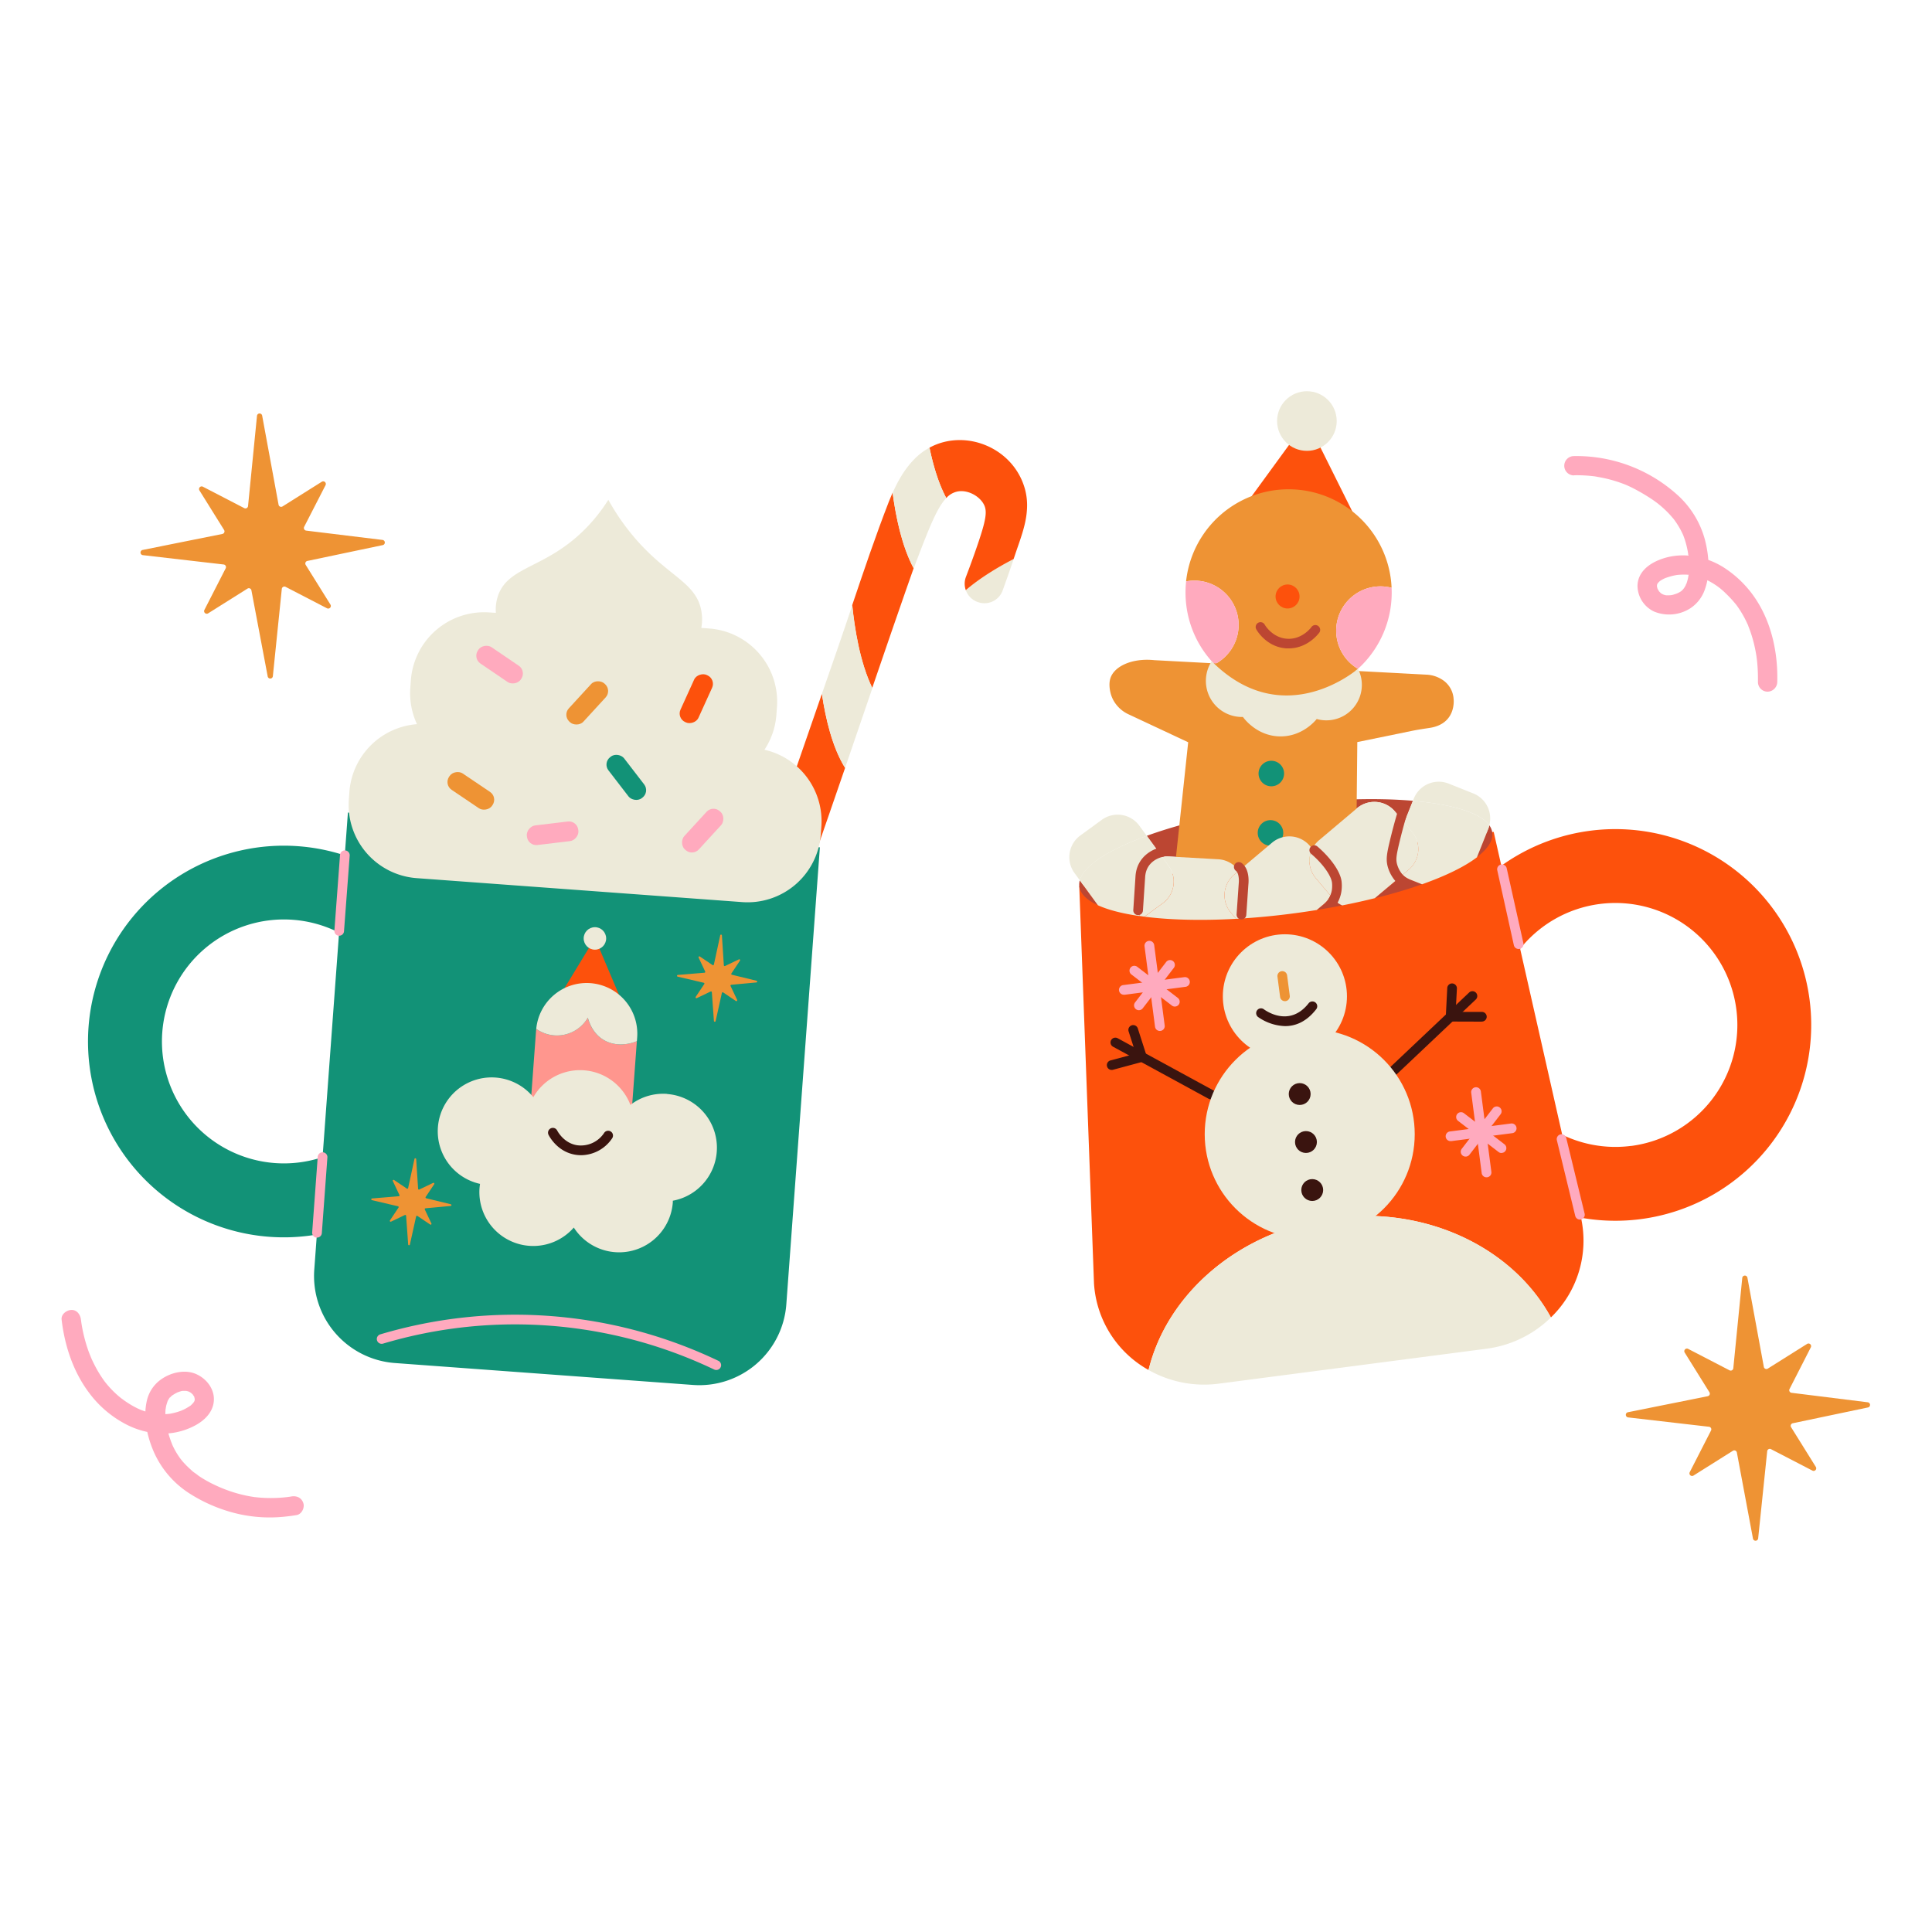 <svg id="Layer_2" data-name="Layer 2" xmlns="http://www.w3.org/2000/svg" viewBox="0 0 1000 1000"><defs><style>.cls-1{fill:#ffaabe;}.cls-2{fill:#ee9334;}.cls-3{fill:#fd510c;}.cls-4{fill:#3a140f;}.cls-5{fill:#edead9;}.cls-6{fill:#bc4632;}.cls-7{fill:#129277;}.cls-8{fill:#ff968e;}</style></defs><path class="cls-1" d="M814.64,246a75.3,75.3,0,0,1,10.07.48l.69.08c.9.11-.17,0-.29,0a9.78,9.78,0,0,1,1.61.24c1.12.19,2.24.4,3.35.63a70,70,0,0,1,6.92,1.86c1.18.38,2.35.8,3.51,1.24l.84.33.45.19.67.29,1.07.49c2,.93,3.93,2,5.84,3.08,2.33,1.35,4.62,2.76,6.82,4.31l1.79,1.31c.8.6-.75-.6-.22-.17l.45.36,1.15.94a53.74,53.74,0,0,1,4,3.71c.6.62,1.19,1.26,1.76,1.92.33.38.65.76,1,1.15l.42.53c.39.47-.6-.82-.06-.07a44.87,44.87,0,0,1,3.39,5.33c.46.86.88,1.74,1.29,2.64s0-.15-.07-.17a3.75,3.75,0,0,1,.28.71c.23.59.45,1.19.65,1.8a48,48,0,0,1,1.39,5.3c.16.81.3,1.62.43,2.43a4.78,4.78,0,0,0,.09.63c-.33-1-.1-.82,0-.39s.12,1.06.17,1.6a46.39,46.39,0,0,1,.2,5.65c0,.91-.08,1.81-.17,2.71a2.59,2.59,0,0,0-.07.63c-.13-.8.14-.91,0-.4s-.17,1-.27,1.52a23.39,23.39,0,0,1-.64,2.46c-.12.37-.25.74-.39,1.1s-.51.59.13-.27a3.78,3.78,0,0,0-.31.64,16.93,16.93,0,0,1-1.2,2c-.25.38-.44.24.29-.36a3.58,3.58,0,0,0-.35.41,12,12,0,0,1-.94.95c-1,.84.63-.38,0,.05-.37.23-.73.47-1.11.68l-.74.39c-.14.06-1,.44-.36.18s-.58.21-.58.21c-.33.11-.67.22-1,.31a6.39,6.39,0,0,1-1.84.43c.14,0,1.09-.09.09,0l-.83.05c-.55,0-1.1,0-1.65,0-1.12-.07.08,0,.11,0a4.44,4.44,0,0,1-1.2-.28c-.26-.08-.52-.19-.78-.26.81.23.37.18.12,0s-1.14-.51-1.15-.69c0,.27.76.65.08,0a5.44,5.44,0,0,1-.49-.47c-.16-.16-.3-.34-.46-.5s.57.86,0-.07c-.25-.38-.44-.78-.67-1.17-.35-.6.34,1.16.05.11-.06-.21-.14-.42-.19-.64,0-.07-.15-.64-.15-.64s.07,1.32,0,.35c0-.22,0-.43,0-.65s0-.33,0-.49c0-.39,0-.22-.08.52.13,0,.18-1.13.36-1.27-.31.24-.38.74,0,.21a3.21,3.21,0,0,1,.4-.64c-.44.22-.48.53-.09.14.23-.22.43-.46.66-.67s.73-.65.22-.22.29-.19.42-.28a17.1,17.1,0,0,1,1.5-.86l.7-.34c.68-.36-1.12.4,0,0a36.4,36.4,0,0,1,3.84-1.21c.59-.14,1.17-.27,1.76-.38l.89-.14c-1,.17-.2,0,0,0a34,34,0,0,1,4-.16c.68,0,1.35.05,2,.11.15,0,1.09.11.45,0s.3,0,.45.07a33.6,33.6,0,0,1,4,.92c1,.31,2,.67,3,1.06s0,0-.12-.06a3.27,3.27,0,0,1,.7.31c.56.26,1.12.54,1.67.83a39.21,39.21,0,0,1,5.08,3.17c.17.12.43.41.63.46-.08,0-.95-.75-.3-.22l.91.73c.61.52,1.22,1.05,1.81,1.59,1,1,2,1.93,3,3,.76.79,1.49,1.61,2.2,2.46.32.39.66.78,1,1.19-.63-.88-.22-.3-.09-.11s.45.61.67.91a55.88,55.88,0,0,1,3.4,5.46c.48.89.94,1.8,1.37,2.71.2.43.4.85.59,1.28a4.59,4.59,0,0,1,.28.64c-.29-1.19-.1-.24,0,.09a67.37,67.37,0,0,1,3.36,11c.36,1.63.66,3.28.91,4.94,0,.19.24,1.68.1.7s.06.48.08.68c.09.76.17,1.52.23,2.28q.32,3.57.32,7.16c0,.74,0,1.48,0,2.23a5,5,0,0,0,5,5,5.11,5.11,0,0,0,5-5c.39-14.23-2.61-29.19-10.16-41.39a56.17,56.17,0,0,0-18-18.19c-9.79-6-22.27-8-33.09-3.57-5.78,2.34-11,6.66-11.09,13.42a14.89,14.89,0,0,0,8.63,13.28,20.42,20.42,0,0,0,18.49-1.57,19,19,0,0,0,7.91-10.39c2.77-7.91,1.9-17.34-.15-25.3a48,48,0,0,0-14.5-23.38,78,78,0,0,0-48.29-19.78c-1.66-.08-3.33-.1-5-.07a5,5,0,0,0,0,10Z"/><path class="cls-1" d="M150.85,774.56l-1,.17c-.19,0-1.46.2-.47.07s-.43.05-.67.08c-.47.06-.95.11-1.42.15-1.81.18-3.62.29-5.44.33q-3.31.07-6.62-.15c-1.06-.07-2.13-.17-3.18-.3-.27,0-.55,0-.82-.09,1.07.18.32,0,.09,0-.7-.11-1.4-.21-2.1-.34a70.84,70.84,0,0,1-13.89-4.05l-1.63-.67c-1.05-.43.81.36.2.09l-1-.45c-1.3-.58-2.59-1.19-3.86-1.84q-2.28-1.17-4.45-2.52c-.68-.42-1.36-.86-2-1.32a20.25,20.25,0,0,0-2.28-1.66c.13-.07.89.72.13.09l-.51-.41c-.38-.31-.75-.63-1.12-1q-1.12-1-2.19-2.07c-.65-.65-1.27-1.32-1.88-2-.34-.39-.68-.8-1-1.21-.11-.13-.59-.74-.16-.18s-.16-.23-.25-.35a40,40,0,0,1-3.48-5.7c-.21-.43-.42-.86-.61-1.3l-.24-.52c-.34-.75.14.32.16.39-.29-.92-.72-1.81-1-2.72a54.76,54.76,0,0,1-1.6-5.49c-.2-.87-.38-1.75-.54-2.63,0-.27-.09-.55-.13-.83l0-.16h0l0,.33-.06-.5c0-.33-.08-.66-.11-1a31.47,31.47,0,0,1,0-5.66,2.66,2.66,0,0,0,.06-.62c.15.7-.15,1,0,.42s.13-.8.22-1.19c.2-.92.53-1.77.8-2.67.18-.61-.48,1-.17.41.09-.17.16-.34.24-.51.2-.38.41-.74.63-1.09.1-.16.21-.31.31-.46.29-.44.35-.06-.27.35a9.24,9.24,0,0,0,1-1l.42-.38c.62-.57-.24.21-.25.18s1.22-.82,1.35-.9c.53-.32,1.07-.62,1.62-.89.14-.07.94-.4.33-.16s.61-.2.74-.24A14.55,14.55,0,0,1,94,720c.32-.07,1.13-.38,0,0a3.71,3.71,0,0,1,.8-.07c.53,0,1.06,0,1.59,0,1.13.06-.14,0-.14,0a5.3,5.3,0,0,1,1.18.28,2.77,2.77,0,0,1,.65.22c-.09-.17-.87-.44-.24-.09l.6.34c.09.05,1.07.56.36.2s0,0,.17.15l.51.48c.12.13.57.48.58.64,0-.33-.54-.76-.06,0,.17.26.77,1,.74,1.35,0,0-.36-1.18-.14-.24,0,.21.11.44.17.65.14.48-.14.49,0-.34a3.82,3.82,0,0,0,0,.67c0-.06,0,.67,0,.67.12-.72.14-.88.06-.49,0,.16-.07.33-.12.5a2.8,2.8,0,0,1-.23.71c.6-.84.18-.42,0-.18s-.27.43-.39.64c-.57,1,.49-.46,0,0s-.69.74-1.07,1.08a6.22,6.22,0,0,1-.73.63c.54-.37.37-.29-.08,0a25,25,0,0,1-3,1.73c-.3.15-1.73.76-.8.39-.68.27-1.36.52-2.06.75a31.69,31.69,0,0,1-3.6.93l-.86.16c-.15,0-1.07.14-.42.06l-.64.06-1.09.07a30.79,30.79,0,0,1-3.72,0c-.58,0-1.16-.11-1.73-.17,1,.11.28,0,.06,0l-1.23-.22a36.88,36.88,0,0,1-6.51-1.93c-.17-.07-.89-.39-.24-.09s-.3-.15-.37-.18c-.42-.19-.83-.38-1.24-.59-.86-.43-1.71-.88-2.54-1.37q-2.06-1.2-4-2.58l-1.44-1.06a5.37,5.37,0,0,1-.45-.35c.78.72.31.24.12.09-.49-.4-1-.79-1.44-1.2a50.41,50.41,0,0,1-4.53-4.48c-.67-.75-1.31-1.52-1.94-2.3s.07.07.13.18a5.34,5.34,0,0,0-.42-.55c-.34-.46-.68-.93-1-1.4q-1.68-2.42-3.12-5c-.92-1.64-1.76-3.32-2.54-5l-.5-1.14c-.43-1,.34.86.09.21-.08-.19-.16-.38-.23-.57-.34-.83-.66-1.66-1-2.5a80.3,80.3,0,0,1-3.94-15.8c0-.19-.05-.39-.08-.58-.1-.7.2,1.57.09.66,0-.34-.09-.67-.13-1-.3-2.59-2.08-5.13-5-5-2.45.11-5.32,2.22-5,5,1.62,13.82,6.15,27.44,14.72,38.54a55.78,55.78,0,0,0,19.5,16.1,43.27,43.27,0,0,0,16.07,4.33,35.72,35.72,0,0,0,18-3.76c5.4-2.66,10.31-7.24,10.53-13.63.21-6.11-4.26-11.47-9.73-13.62s-12.27-.61-17.1,2.64a18.46,18.46,0,0,0-7.86,11.34c-2,8.53,0,18,3.33,25.92a48.94,48.94,0,0,0,18.18,21.76,79.9,79.9,0,0,0,19.59,9.26A73.57,73.57,0,0,0,147.53,785c2-.2,4-.47,6-.8,2.59-.42,4.26-3.77,3.49-6.15-.9-2.8-3.37-3.94-6.15-3.49Z"/><path class="cls-2" d="M198.1,282.15l-39,8.19a1.36,1.36,0,0,0-.87,2.05l12.8,20.53a1.36,1.36,0,0,1-1.77,1.93l-21.4-11.08a1.35,1.35,0,0,0-2,1.06L141.23,350a1.35,1.35,0,0,1-2.67.12l-8.43-44.58a1.35,1.35,0,0,0-2-.9l-20.41,12.83a1.36,1.36,0,0,1-1.92-1.78l11-21.51a1.36,1.36,0,0,0-1-2l-41.88-4.84a1.36,1.36,0,0,1-.11-2.68l41.33-8.3a1.36,1.36,0,0,0,.88-2l-12.79-20.52a1.36,1.36,0,0,1,1.77-1.93l21.39,11.08a1.36,1.36,0,0,0,2-1.07l4.63-46.69a1.35,1.35,0,0,1,2.67-.11l8.5,46.14a1.35,1.35,0,0,0,2,.9l20.39-12.82a1.36,1.36,0,0,1,1.92,1.78l-11.05,21.52a1.37,1.37,0,0,0,1,2L198,279.47A1.36,1.36,0,0,1,198.1,282.15Z"/><path class="cls-2" d="M966.94,728.48l-39,8.19a1.35,1.35,0,0,0-.87,2.05l12.79,20.53a1.35,1.35,0,0,1-1.76,1.93l-21.4-11.08a1.35,1.35,0,0,0-2,1.06l-4.68,45.12a1.36,1.36,0,0,1-2.68.12L899,751.82a1.35,1.35,0,0,0-2.05-.9l-20.4,12.83A1.36,1.36,0,0,1,874.6,762l11-21.51a1.35,1.35,0,0,0-1-2l-41.88-4.84a1.36,1.36,0,0,1-.12-2.68l41.34-8.3a1.36,1.36,0,0,0,.88-2L872,700.1a1.36,1.36,0,0,1,1.77-1.93l21.39,11.08a1.35,1.35,0,0,0,2-1.07l4.63-46.69a1.35,1.35,0,0,1,2.68-.11l8.49,46.14a1.35,1.35,0,0,0,2,.9l20.4-12.82a1.36,1.36,0,0,1,1.92,1.78l-11,21.53a1.36,1.36,0,0,0,1,2l39.53,4.92A1.36,1.36,0,0,1,966.94,728.48Z"/><path class="cls-3" d="M823,430a101.36,101.36,0,1,0,113.63,87.39A101.37,101.37,0,0,0,823,430Zm21.29,163.11a63.13,63.13,0,1,1,54.43-70.77A63.14,63.14,0,0,1,844.29,593.14Z"/><path class="cls-3" d="M690.13,630.4c48.4-6.32,93,15.58,112.62,51.51A55.24,55.24,0,0,0,818.26,630L773.13,430.57l-214.51,28,7.63,205.73a55.26,55.26,0,0,0,28.24,44.8C604.19,669.34,641.72,636.72,690.13,630.4Z"/><path class="cls-4" d="M626.81,569.05a2.45,2.45,0,0,1-1.19-.3l-49.56-27a2.5,2.5,0,0,1,2.39-4.39l49.56,27a2.5,2.5,0,0,1-1.2,4.69Z"/><path class="cls-4" d="M575.43,553.8a2.5,2.5,0,0,1-.65-4.92l13.09-3.51-3.71-11.54a2.5,2.5,0,0,1,4.76-1.53l5.31,16.53-18.15,4.88A2.43,2.43,0,0,1,575.43,553.8Z"/><path class="cls-5" d="M769.29,698.11a58.25,58.25,0,0,0,33.46-16.2C783.17,646,738.53,624.08,690.13,630.4s-85.94,38.94-95.64,78.7A58.35,58.35,0,0,0,631,716.16Z"/><path class="cls-4" d="M721.23,556.73a2.5,2.5,0,0,1-1.72-4.31l41-38.78a2.5,2.5,0,0,1,3.43,3.63l-41,38.78A2.49,2.49,0,0,1,721.23,556.73Z"/><path class="cls-4" d="M767,528.8h0l-18.79-.06.89-17.34a2.48,2.48,0,0,1,2.62-2.37,2.51,2.51,0,0,1,2.37,2.63l-.62,12.1,13.55,0a2.5,2.5,0,0,1,0,5Z"/><circle class="cls-5" cx="677.91" cy="587.05" r="54.35"/><circle class="cls-5" cx="665.06" cy="515.7" r="32.12"/><circle class="cls-4" cx="672.72" cy="566.27" r="5.66"/><circle class="cls-4" cx="675.96" cy="591.11" r="5.66"/><circle class="cls-4" cx="679.21" cy="615.96" r="5.66"/><path class="cls-1" d="M750.94,590.63a2.5,2.5,0,0,1-.32-5l31.49-4.11a2.5,2.5,0,0,1,.65,5l-31.49,4.11Z"/><path class="cls-1" d="M769.4,609.37a2.5,2.5,0,0,1-2.48-2.17l-5.42-41.6a2.5,2.5,0,0,1,5-.65l5.43,41.6a2.49,2.49,0,0,1-2.15,2.8A1.83,1.83,0,0,1,769.4,609.37Z"/><path class="cls-1" d="M758.58,598.65a2.48,2.48,0,0,1-1.52-.52,2.5,2.5,0,0,1-.46-3.51l16.11-20.94a2.5,2.5,0,1,1,4,3.05l-16.11,20.94A2.49,2.49,0,0,1,758.58,598.65Z"/><path class="cls-1" d="M777.18,596.8a2.48,2.48,0,0,1-1.52-.52l-20.95-16.11a2.5,2.5,0,0,1,3-4l21,16.11a2.5,2.5,0,0,1-1.53,4.48Z"/><path class="cls-1" d="M581.85,514.86a2.5,2.5,0,0,1-.32-5L613,505.77a2.5,2.5,0,0,1,.65,5l-31.49,4.11A1.83,1.83,0,0,1,581.85,514.86Z"/><path class="cls-1" d="M600.31,533.61a2.49,2.49,0,0,1-2.47-2.18l-5.43-41.6a2.5,2.5,0,0,1,5-.65l5.43,41.6a2.5,2.5,0,0,1-2.15,2.81Z"/><path class="cls-1" d="M589.49,522.88a2.5,2.5,0,0,1-2-4l16.11-20.95a2.5,2.5,0,1,1,4,3l-16.1,20.94A2.52,2.52,0,0,1,589.49,522.88Z"/><path class="cls-1" d="M608.09,521a2.48,2.48,0,0,1-1.52-.52L585.63,504.4a2.5,2.5,0,1,1,3-4l21,16.11a2.5,2.5,0,0,1-1.53,4.48Z"/><path class="cls-2" d="M665.06,518.2a2.51,2.51,0,0,1-2.48-2.18l-1.37-10.51a2.5,2.5,0,0,1,5-.65l1.37,10.51a2.51,2.51,0,0,1-2.16,2.81Z"/><path class="cls-4" d="M665.19,531.11a25.7,25.7,0,0,1-14-4.7,2.5,2.5,0,0,1,3-4c.56.42,13,9.68,23.06-3a2.5,2.5,0,1,1,3.92,3.09C676,529.11,670.27,531.11,665.19,531.11Z"/><path class="cls-6" d="M558.66,458.84c.5,3.82,3.92,7.08,9.67,9.71l-9.41-12.92A7.82,7.82,0,0,0,558.66,458.84Z"/><path class="cls-6" d="M689.89,465l-1.25-1.47a13.89,13.89,0,0,1-3.47,4.4L681.51,471q6.75-1.08,13.19-2.35A13.77,13.77,0,0,1,689.89,465Z"/><path class="cls-6" d="M604.89,443.31l25.66,1.44a13.87,13.87,0,0,1,10.63,5.95l17.21-14.51A13.92,13.92,0,0,1,678,437.85l1.25,1.48a13.85,13.85,0,0,1,3.46-4.4l19.65-16.57A13.92,13.92,0,0,1,722,420l4.85,5.75,4.49-11.26c-19.09-1.64-43.32-1-69.42,2.44-26.4,3.44-50.23,9.1-68.33,15.68l8,10.91A14,14,0,0,1,604.89,443.31Z"/><path class="cls-6" d="M772.41,430.94a8.21,8.21,0,0,0-1.55-3.76,15.28,15.28,0,0,1-.51,1.58l-6,15C770,439.42,773,435.06,772.41,430.94Z"/><polygon class="cls-3" points="676.47 217.59 645.14 260.57 700.16 265.15 676.47 217.59"/><circle class="cls-5" cx="676.45" cy="217.93" r="15.43"/><path class="cls-2" d="M691.79,329.39a22.93,22.93,0,0,1,28.5-25.15c-.07-1.47-.19-2.95-.38-4.43a53.37,53.37,0,0,0-106,1.12c.43-.08.87-.16,1.31-.21a22.92,22.92,0,0,1,13.41,43.13,53.34,53.34,0,0,0,74.25,2.33A22.87,22.87,0,0,1,691.79,329.39Z"/><path class="cls-1" d="M720.29,304.24a22.92,22.92,0,0,0-17.39,41.94A53.34,53.34,0,0,0,720.29,304.24Z"/><path class="cls-1" d="M640.93,320.48a22.92,22.92,0,0,0-25.69-19.76c-.44,0-.88.13-1.31.21a54,54,0,0,0,.14,12.69,53.12,53.12,0,0,0,14.58,30.23A22.92,22.92,0,0,0,640.93,320.48Z"/><circle class="cls-3" cx="666.44" cy="308.74" r="6.21"/><path class="cls-6" d="M667.07,335.6c-.39,0-.8,0-1.21,0-10.05-.65-15-8.79-15.53-9.72a2.5,2.5,0,1,1,4.33-2.49c.16.28,4,6.73,11.52,7.22,7.9.51,12.6-6,12.65-6.1a2.5,2.5,0,0,1,4.09,2.87C682.67,327.69,677,335.6,667.07,335.6Z"/><path class="cls-2" d="M597.47,341.7l140.79,7.5a16.3,16.3,0,0,1,8,2.45,12.74,12.74,0,0,1,6.13,10.21S754,374.63,740,376.76c-3.08.47-6.17.92-9.23,1.55l-28.23,5.79-.6,59.23L607.4,455.66,615,384.19,584.2,369.76a17.2,17.2,0,0,1-7.94-7.35A16.73,16.73,0,0,1,574.9,359c-.31-1.15-1.18-4.84-.14-8C576.8,344.78,586.07,340.52,597.47,341.7Z"/><path class="cls-5" d="M627.17,342.26a18.68,18.68,0,0,0,16.17,28.84c.68.94,7.37,9.95,19.28,10.06,11.37.1,18.1-8,18.91-9a18.37,18.37,0,0,0,21.37-26S664.56,379.69,627.17,342.26Z"/><circle class="cls-7" cx="658.03" cy="400.38" r="6.61"/><circle class="cls-7" cx="657.6" cy="431.11" r="6.61"/><path class="cls-6" d="M726,452.8l-14.39,12.13c8.9-2.2,17.1-4.64,24.42-7.23l-6-2.38A13.81,13.81,0,0,1,726,452.8Z"/><path class="cls-5" d="M593.56,432.64l-3.85-5.28a13.91,13.91,0,0,0-19.44-3l-11.07,8.07a13.91,13.91,0,0,0-3.05,19.44l2.77,3.8C561.06,448,574,439.76,593.56,432.64Z"/><path class="cls-5" d="M589.45,470.11l.77-13.68a13.9,13.9,0,0,1,11.29-12.88l-8-10.91c-19.61,7.12-32.5,15.33-34.64,23l9.41,12.92c5.32,2.42,12.64,4.3,21.49,5.58A14.05,14.05,0,0,1,589.45,470.11Z"/><path class="cls-5" d="M630.55,444.75l-25.66-1.44a14,14,0,0,0-3.38.24l3.34,4.58a13.91,13.91,0,0,1-3.05,19.44l-9.47,6.91c13.16,1.68,29.44,2.11,47.47,1.1l-2.72-3.22a13.93,13.93,0,0,1,1.67-19.61l2.43-2.05A13.87,13.87,0,0,0,630.55,444.75Z"/><path class="cls-5" d="M604.85,448.13l-3.34-4.58a13.9,13.9,0,0,0-11.29,12.88l-.77,13.68a14.05,14.05,0,0,0,.37,4l2.51.35,9.47-6.91A13.91,13.91,0,0,0,604.85,448.13Z"/><path class="cls-5" d="M688.64,463.54l-7.59-9a13.91,13.91,0,0,1-1.8-15.21L678,437.85a13.92,13.92,0,0,0-19.61-1.66L641.18,450.7a13.82,13.82,0,0,1,2.48,8.72l-.77,13.68a13.51,13.51,0,0,1-.34,2.32c8.56-.54,17.48-1.4,26.63-2.6,4.18-.54,8.29-1.15,12.33-1.8l3.66-3.08A13.89,13.89,0,0,0,688.64,463.54Z"/><path class="cls-5" d="M637.08,472.36l2.72,3.22,2.75-.16a13.51,13.51,0,0,0,.34-2.32l.77-13.68a13.82,13.82,0,0,0-2.48-8.72l-2.43,2.05A13.93,13.93,0,0,0,637.08,472.36Z"/><path class="cls-5" d="M681.05,454.54l7.59,9a13.92,13.92,0,0,0-1.8-15.21l-7.59-9A13.91,13.91,0,0,0,681.05,454.54Z"/><path class="cls-5" d="M770.86,427.18a13.92,13.92,0,0,0-8.28-16.5l-12.74-5.08a13.91,13.91,0,0,0-18.07,7.77l-.46,1.15C751.68,416.27,766.19,420.65,770.86,427.18Z"/><path class="cls-5" d="M770.86,427.18c-4.67-6.53-19.18-10.91-39.55-12.66l-4.49,11.26,4,4.73a13.9,13.9,0,0,1-1.66,19.6L726,452.8a13.81,13.81,0,0,0,4.06,2.52l6,2.38c12.28-4.35,22.06-9.13,28.39-13.95l6-15A15.28,15.28,0,0,0,770.86,427.18Z"/><path class="cls-5" d="M726,452.8l3.19-2.69a13.9,13.9,0,0,0,1.66-19.6l-4-4.73-4.58,11.46A13.91,13.91,0,0,0,726,452.8Z"/><path class="cls-5" d="M722.24,437.24l4.58-11.46L722,420a13.92,13.92,0,0,0-19.61-1.67l-19.65,16.57a13.85,13.85,0,0,0-3.46,4.4l7.59,9a13.92,13.92,0,0,1,1.8,15.21l1.25,1.47a13.77,13.77,0,0,0,4.81,3.66q8.77-1.73,16.86-3.74L726,452.8A13.91,13.91,0,0,1,722.24,437.24Z"/><path class="cls-6" d="M725.37,458.16a2.53,2.53,0,0,1-1.75-.71,19.27,19.27,0,0,1-5.45-9.31c-.8-3.37-.4-6.19,1.22-12.95,1.12-4.69,2.37-9.41,3.72-14a2.5,2.5,0,0,1,4.8,1.4c-1.33,4.55-2.56,9.19-3.66,13.8-1.52,6.38-1.75,8.37-1.21,10.63a14.34,14.34,0,0,0,4.08,6.9,2.5,2.5,0,0,1-1.75,4.28Z"/><path class="cls-6" d="M690,468.69a2.5,2.5,0,0,1-2.16-3.75,13.1,13.1,0,0,0,1.48-3.93,15.94,15.94,0,0,0,.12-4.18c-.36-3.05-3.89-9-10.8-14.89a2.5,2.5,0,1,1,3.24-3.81c7,6,11.94,13.09,12.52,18.12a20,20,0,0,1-.18,5.71,18,18,0,0,1-2,5.48A2.52,2.52,0,0,1,690,468.69Z"/><path class="cls-6" d="M642.56,475.92h-.18a2.51,2.51,0,0,1-2.32-2.67l1.12-16.12c.18-1.59.06-5.27-1.49-6.41a2.5,2.5,0,1,1,3-4c4.18,3.09,3.6,9.89,3.48,11l-1.1,15.94A2.5,2.5,0,0,1,642.56,475.92Z"/><path class="cls-6" d="M589.09,473.67h-.17a2.5,2.5,0,0,1-2.33-2.65l1.13-17.27c.58-10.34,9-14.45,13.38-15.18a2.5,2.5,0,0,1,.83,4.93c-.39.07-8.72,1.66-9.21,10.56l-1.14,17.28A2.5,2.5,0,0,1,589.09,473.67Z"/><path class="cls-1" d="M817.77,631.26a2.51,2.51,0,0,1-2.43-1.91l-9.51-39.16a2.5,2.5,0,0,1,4.86-1.18l9.51,39.16a2.5,2.5,0,0,1-1.84,3A2.44,2.44,0,0,1,817.77,631.26Z"/><path class="cls-1" d="M786,491.19a2.51,2.51,0,0,1-2.44-2L775,450.54a2.5,2.5,0,1,1,4.88-1.08l8.62,38.68a2.49,2.49,0,0,1-1.9,3A2.05,2.05,0,0,1,786,491.19Z"/><path class="cls-5" d="M405.75,415.87l-11.5,33.19,22.6,7.83.9-2.61C411.13,443.68,407.61,428.45,405.75,415.87Z"/><path class="cls-3" d="M425.42,359.12,407,412.33l-1.23,3.54c1.86,12.58,5.38,27.81,12,38.41l11.65-33.6q4-11.6,8-23.21C430.79,386.88,427.28,371.68,425.42,359.12Z"/><path class="cls-5" d="M506.26,311.67l.21.07a10,10,0,0,0,12.5-6.11c1.65-4.57,3.72-10.39,5.7-16.28-8.15,4.23-17.32,9.73-24.76,16.12A10,10,0,0,0,506.26,311.67Z"/><path class="cls-3" d="M462,255q-1,2.28-1.91,4.61c-6.86,17.63-12.92,35.64-19,53.63,1.18,11.86,3.95,29.58,10.36,42.89q3.76-11.07,7.58-22.11c.81-2.37,1.83-5.34,3.16-9.18,5.4-15.55,8.7-25.11,10.7-30.69C466.77,282.74,463.63,267.18,462,255Z"/><path class="cls-3" d="M531.52,264.16a32,32,0,0,0-1.11-11.39c-6.13-21.25-30.94-31.05-49.31-21.06,1.85,9,4.6,18.45,8.69,26.08a10.61,10.61,0,0,1,6.19-3.46c5-.76,10.6,2.27,13,6.29,2.27,3.79,1.59,8.19-3.74,23.53-1.39,4-3.14,8.87-5.26,14.41a10,10,0,0,0-.09,6.91c7.44-6.39,16.61-11.89,24.76-16.12.26-.78.53-1.56.78-2.33C528,279.38,531,271.91,531.52,264.16Z"/><path class="cls-5" d="M481.1,231.71a32.33,32.33,0,0,0-7.05,5.16c-5.27,5.06-9,11.44-12,18.15,1.59,12.16,4.73,27.72,10.92,39.15.6-1.66,1.08-3,1.47-4,6.39-16.65,10.48-27.29,15.36-32.4C485.7,250.16,483,240.73,481.1,231.71Z"/><path class="cls-5" d="M441.16,313.26c-2.68,8-5.36,15.92-8.1,23.84l-7.64,22c1.86,12.56,5.37,27.76,12,38.35q7.08-20.66,14.13-41.32C445.11,342.84,442.34,325.12,441.16,313.26Z"/><path class="cls-7" d="M358.61,716.84,204.4,705.5a45.16,45.16,0,0,1-41.73-48.36l17.41-236.57,244.29,18L407,675.12A45.16,45.16,0,0,1,358.61,716.84Z"/><path class="cls-7" d="M154.39,438A101.36,101.36,0,1,0,248,546.49,101.37,101.37,0,0,0,154.39,438ZM142.32,602a63.13,63.13,0,1,1,67.59-58.33A63.12,63.12,0,0,1,142.32,602Z"/><path class="cls-5" d="M395.68,388.07a37.72,37.72,0,0,0,6.18-18.13l.3-4a38,38,0,0,0-35.06-40.63L363,325a24.75,24.75,0,0,0-.38-10.61c-3.61-13.59-17.84-16.73-34.68-36.69a117.76,117.76,0,0,1-13.07-19,87.23,87.23,0,0,1-13.3,16.4c-19.38,18.67-37.26,18.09-43.23,31.77a22.13,22.13,0,0,0-1.68,10.34L253.3,317A38,38,0,0,0,212.67,352l-.29,4a37.72,37.72,0,0,0,3.46,18.83,38,38,0,0,0-35,35.06l-.29,4a38,38,0,0,0,35.06,40.63l168.6,12.41a38,38,0,0,0,40.63-35.06l.29-4A37.93,37.93,0,0,0,395.68,388.07Z"/><rect class="cls-1" x="253.49" y="330.59" width="10.21" height="26.79" rx="4.85" transform="translate(-171.27 364.46) rotate(-55.79)"/><rect class="cls-3" x="347.01" y="356.53" width="26.79" height="10.21" rx="4.85" transform="translate(-117.91 540.21) rotate(-65.57)"/><rect class="cls-2" x="237.9" y="397.58" width="10.21" height="26.79" rx="4.85" transform="matrix(0.56, -0.83, 0.83, 0.56, -233.49, 380.9)"/><rect class="cls-2" x="290.55" y="358.69" width="26.79" height="10.21" rx="4.85" transform="translate(-169.6 341.88) rotate(-47.47)"/><rect class="cls-1" x="358.58" y="416.52" width="10.21" height="26.79" rx="4.85" transform="translate(341.11 992.59) rotate(-137.47)"/><rect class="cls-7" x="319.07" y="388.98" width="10.21" height="26.79" rx="4.85" transform="translate(-178.15 281.28) rotate(-37.59)"/><rect class="cls-1" x="280.93" y="417.91" width="10.21" height="26.79" rx="4.85" transform="translate(-108.2 766.59) rotate(-96.83)"/><path class="cls-8" d="M312.33,538.2c-5.67-3.42-7.56-9.48-8.08-11.48a18.47,18.47,0,0,1-26.71,5.81c0,.19,0,.38-.05.57l-3.44,46.75,52.29,3.85,3.3-44.81C323.63,541.34,317.22,541.15,312.33,538.2Z"/><polygon class="cls-3" points="307.94 485.54 290.24 514.66 321.23 516.88 307.94 485.54"/><circle class="cls-5" cx="307.93" cy="485.73" r="5.82"/><path class="cls-5" d="M345.3,566.2a27.78,27.78,0,0,0-19,5.7,27.89,27.89,0,0,0-50.25-4,27.88,27.88,0,1,0-27.59,44.87c-.11.73-.2,1.47-.26,2.21a27.88,27.88,0,0,0,48.8,20.4,27.87,27.87,0,0,0,51.25-13c0-.3,0-.6,0-.89a27.89,27.89,0,0,0-3-55.24Z"/><path class="cls-5" d="M305.56,508.87h0a26.23,26.23,0,0,0-28,23.66,18.47,18.47,0,0,0,26.71-5.81c.52,2,2.41,8.06,8.08,11.48,4.89,2.95,11.3,3.14,17.31.69l.14-1.94A26.22,26.22,0,0,0,305.56,508.87Z"/><path class="cls-4" d="M300.74,597.93a18.87,18.87,0,0,1-2.8-.22c-9-1.4-13.24-8.81-14-10.28a2.5,2.5,0,1,1,4.44-2.3c.35.67,3.58,6.59,10.33,7.64a14.4,14.4,0,0,0,14-6.39,2.5,2.5,0,1,1,4.15,2.79A19.61,19.61,0,0,1,300.74,597.93Z"/><path class="cls-2" d="M391.55,508.51l-13.05,1.21a.45.45,0,0,0-.36.64l3.41,7.19a.45.45,0,0,1-.65.57l-6.58-4.44a.45.45,0,0,0-.68.28l-3.24,14.57a.45.45,0,0,1-.88-.07l-1.07-14.88a.44.44,0,0,0-.63-.38l-7.16,3.43a.45.45,0,0,1-.56-.66l4.42-6.61a.44.44,0,0,0-.26-.68l-13.51-3.17a.45.45,0,0,1,.06-.88l13.83-1.15a.45.45,0,0,0,.36-.64l-3.4-7.19a.44.44,0,0,1,.65-.56l6.57,4.43a.45.45,0,0,0,.69-.28l3.27-15.08a.44.44,0,0,1,.88.06l1,15.4a.44.44,0,0,0,.63.38l7.15-3.42a.44.44,0,0,1,.56.65l-4.42,6.62a.44.44,0,0,0,.26.68l12.74,3.1A.45.45,0,0,1,391.55,508.51Z"/><path class="cls-2" d="M233.3,624.2l-13.05,1.21a.45.45,0,0,0-.37.63l3.41,7.2a.44.44,0,0,1-.65.56l-6.57-4.43a.45.45,0,0,0-.69.28l-3.23,14.57a.45.45,0,0,1-.88-.07l-1.07-14.89a.45.45,0,0,0-.64-.37l-7.15,3.42a.44.44,0,0,1-.56-.65l4.42-6.61a.46.46,0,0,0-.27-.69l-13.51-3.16a.45.45,0,0,1,.07-.88l13.82-1.15a.45.45,0,0,0,.37-.64l-3.41-7.19a.44.44,0,0,1,.65-.56l6.58,4.43a.45.45,0,0,0,.68-.28l3.28-15.09a.45.45,0,0,1,.88.07l1,15.4a.44.44,0,0,0,.64.37l7.15-3.42a.45.45,0,0,1,.56.66l-4.43,6.62a.45.45,0,0,0,.27.68l12.73,3.1A.45.45,0,0,1,233.3,624.2Z"/><path class="cls-1" d="M370.74,709.11a2.53,2.53,0,0,1-1.07-.24,239.19,239.19,0,0,0-171.42-13.41,2.5,2.5,0,0,1-1.41-4.8,244.07,244.07,0,0,1,175,13.7,2.5,2.5,0,0,1-1.08,4.75Z"/><path class="cls-1" d="M175.57,484.33h-.18a2.49,2.49,0,0,1-2.31-2.68L176,442.5a2.5,2.5,0,1,1,5,.37L178.06,482A2.49,2.49,0,0,1,175.57,484.33Z"/><path class="cls-1" d="M164.07,640.58h-.18a2.5,2.5,0,0,1-2.31-2.68l2.88-39.15a2.5,2.5,0,1,1,5,.37l-2.88,39.15A2.51,2.51,0,0,1,164.07,640.58Z"/></svg>